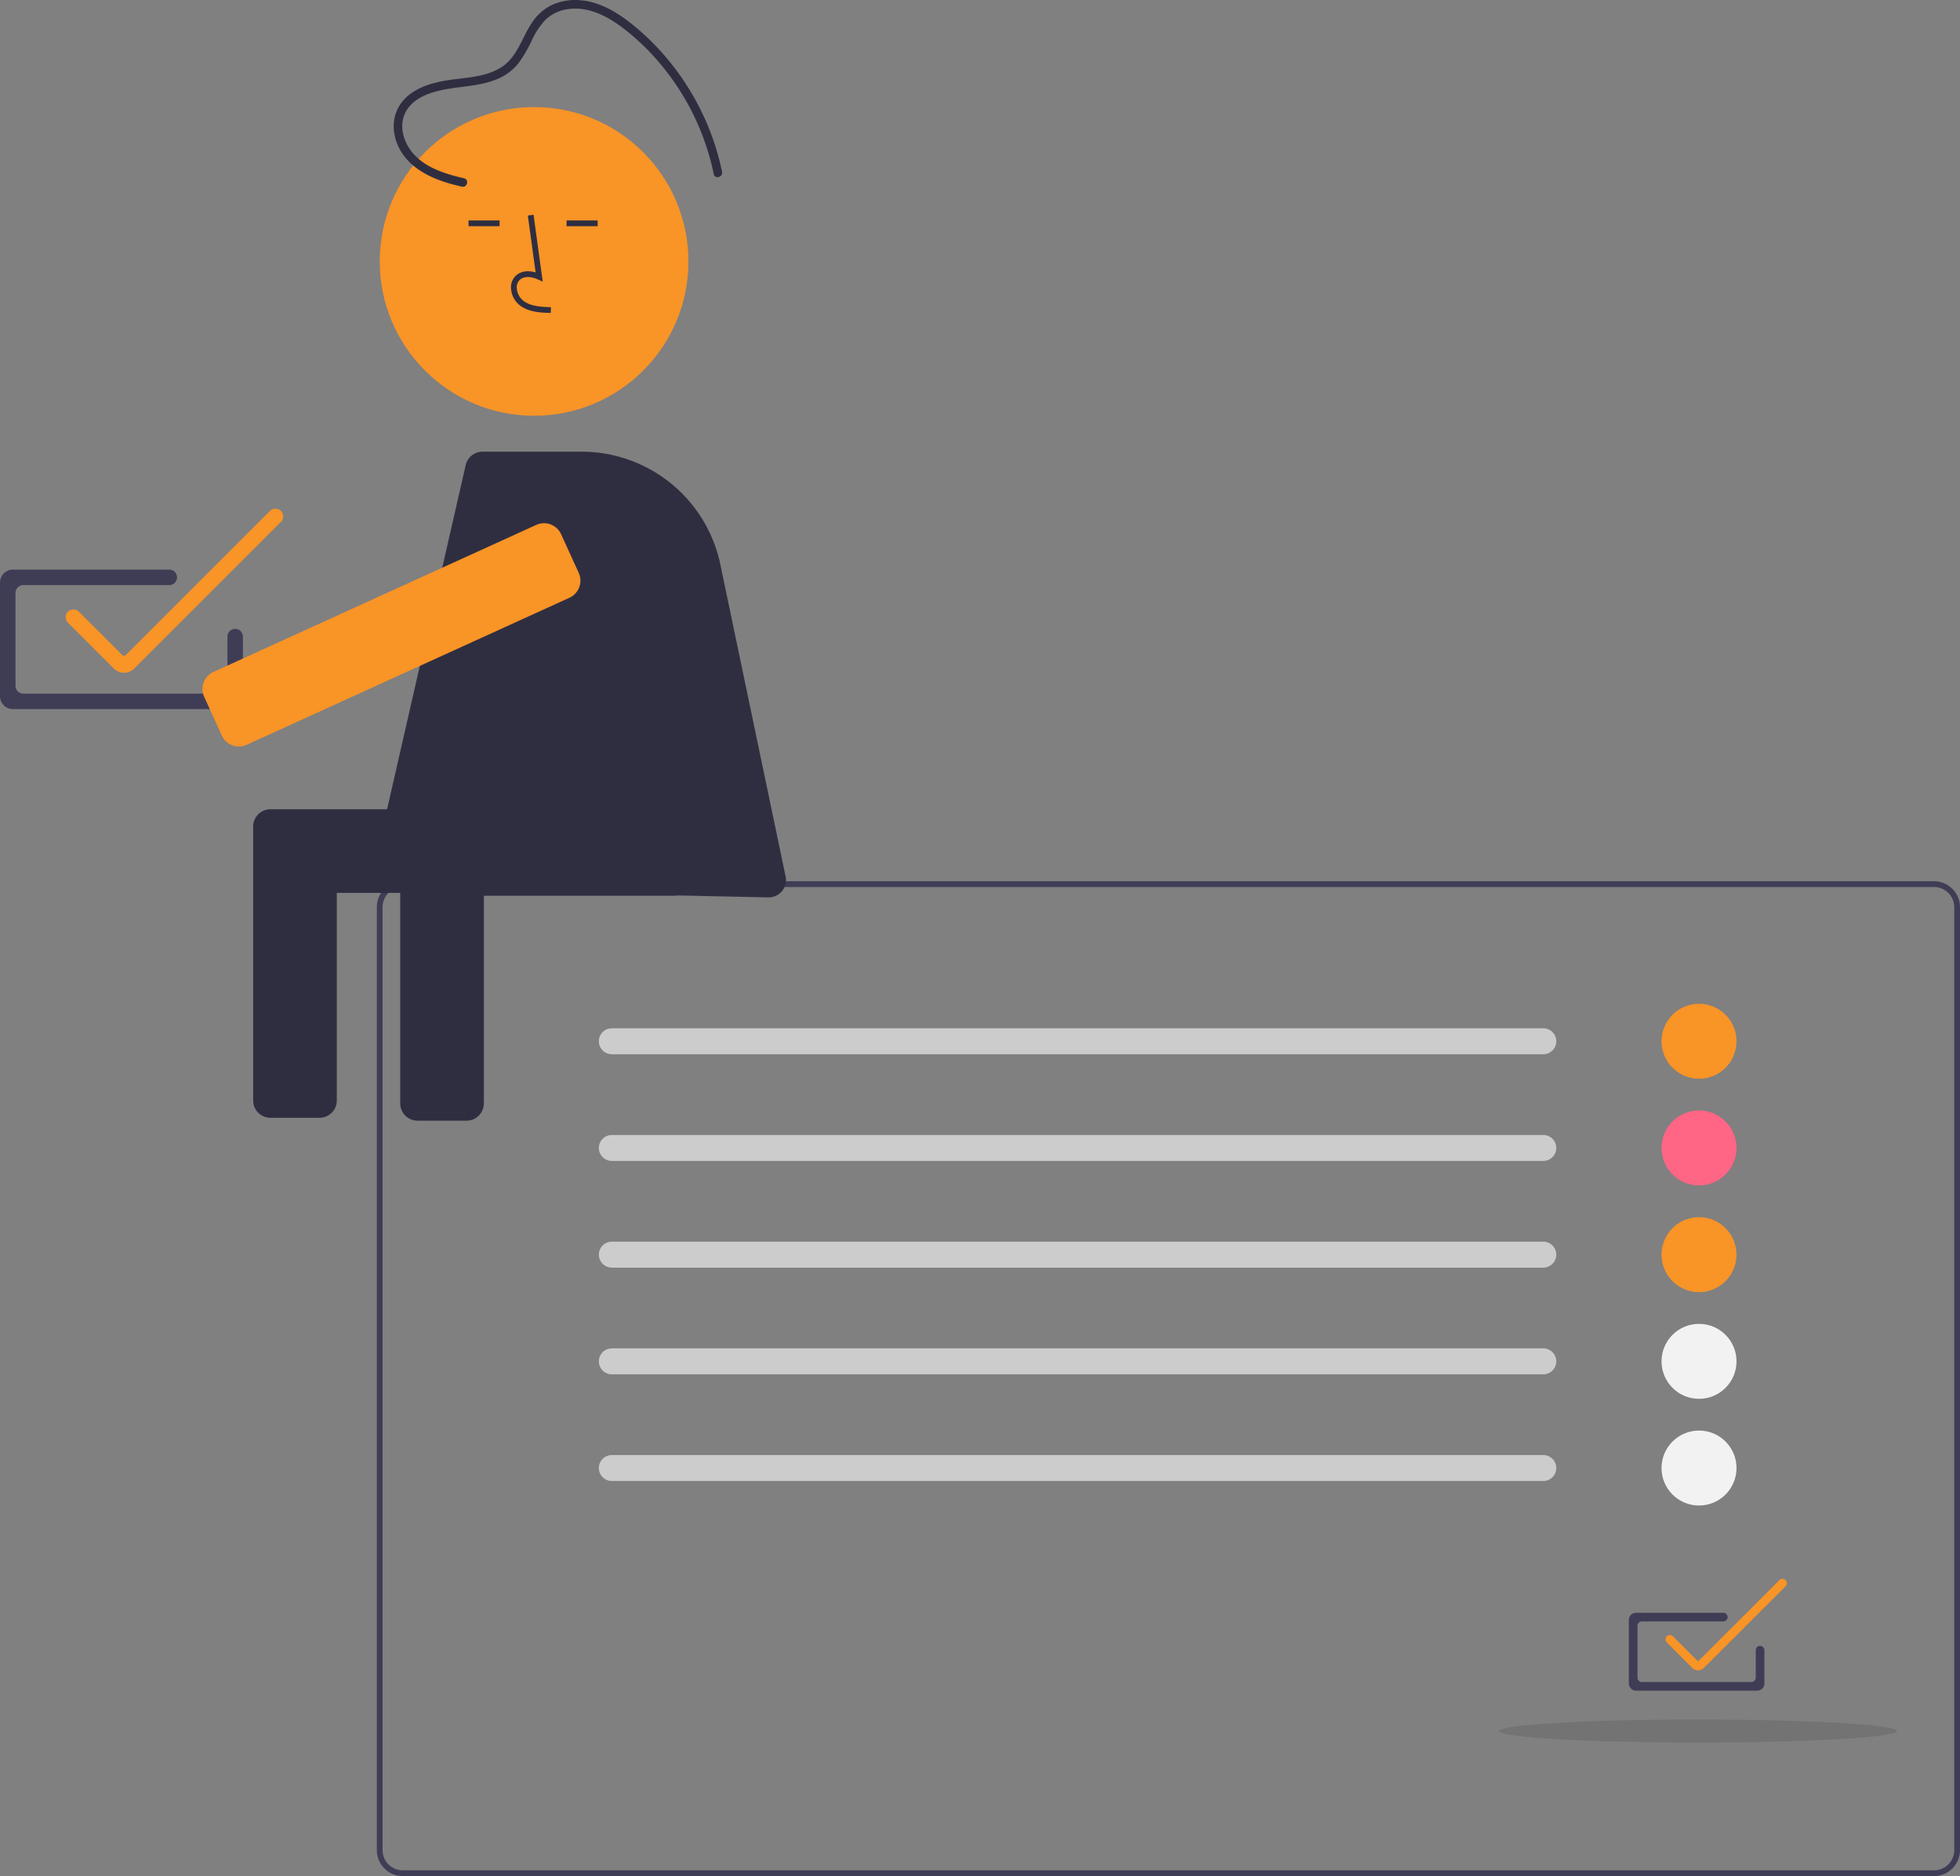 <svg id="aea0ab56-7c2a-4cc8-af5a-ac1cebf18173" data-name="Layer 1" xmlns="http://www.w3.org/2000/svg" width="679.666" height="650.599" viewBox="0 0 679.666 650.599"><rect x="0" y="0" width="679.666" height="650.599" fill="#808080" stroke="none"/><path d="M930.833,775.3h-531a9.01,9.01,0,0,1-9-9v-327a9.01,9.01,0,0,1,9-9h531a9.01,9.01,0,0,1,9,9v327A9.01,9.01,0,0,1,930.833,775.3Zm-531-343a7.008,7.008,0,0,0-7,7v327a7.008,7.008,0,0,0,7,7h531a7.008,7.008,0,0,0,7-7v-327a7.008,7.008,0,0,0-7-7Z" transform="translate(-260.167 -124.7)" fill="#3f3d56"/><path d="M869.5,711h-42a2.503,2.503,0,0,1-2.5-2.5v-22a2.503,2.503,0,0,1,2.5-2.5h30.25a1.5,1.5,0,0,1,0,3H829.5a1.502,1.502,0,0,0-1.5,1.5v18a1.502,1.502,0,0,0,1.5,1.5h38a1.502,1.502,0,0,0,1.5-1.5v-9.535a1.5,1.5,0,0,1,3,0V708.5A2.503,2.503,0,0,1,869.5,711Z" transform="translate(-260.167 -124.7)" fill="#3f3d56"/><path d="M795.333,490.3h-323a4.5,4.5,0,0,1,0-9h323a4.5,4.5,0,0,1,0,9Z" transform="translate(-260.167 -124.7)" fill="#ccc"/><path d="M795.333,527.3h-323a4.5,4.5,0,0,1,0-9h323a4.5,4.5,0,0,1,0,9Z" transform="translate(-260.167 -124.7)" fill="#ccc"/><path d="M795.333,564.3h-323a4.5,4.5,0,0,1,0-9h323a4.5,4.5,0,0,1,0,9Z" transform="translate(-260.167 -124.7)" fill="#ccc"/><path d="M795.333,601.3h-323a4.5,4.5,0,0,1,0-9h323a4.5,4.5,0,0,1,0,9Z" transform="translate(-260.167 -124.7)" fill="#ccc"/><path d="M795.333,638.3h-323a4.5,4.5,0,0,1,0-9h323a4.5,4.5,0,0,1,0,9Z" transform="translate(-260.167 -124.7)" fill="#ccc"/><circle cx="589.166" cy="361.099" r="13" fill="#f99426"/><circle cx="589.166" cy="398.099" r="13" fill="#ff6584"/><circle cx="589.166" cy="435.099" r="13" fill="#f99426"/><circle cx="589.166" cy="472.099" r="13" fill="#f2f2f2"/><circle cx="589.166" cy="509.099" r="13" fill="#f2f2f2"/><path d="M849,703.957a2.797,2.797,0,0,1-1.984-.82l-8.87-8.869a1.501,1.501,0,0,1,0-2.121,1.537,1.537,0,0,1,2.122,0l8.378,8.379a.51.51,0,0,0,.707,0l27.88-27.879a1.536,1.536,0,0,1,2.121,0,1.5,1.5,0,0,1-0,2.121l-28.369,28.369A2.798,2.798,0,0,1,849,703.957Z" transform="translate(-260.167 -124.7)" fill="#f99426"/><ellipse cx="588.833" cy="600.299" rx="69" ry="4" opacity="0.1" style="isolation:isolate"/><path d="M339.92,370.621H264.648a4.485,4.485,0,0,1-4.481-4.48V326.713a4.485,4.485,0,0,1,4.481-4.48h54.214a2.688,2.688,0,1,1,0,5.377H268.232a2.691,2.691,0,0,0-2.688,2.688v32.26a2.691,2.691,0,0,0,2.688,2.688h68.104a2.691,2.691,0,0,0,2.688-2.688V345.468a2.688,2.688,0,0,1,5.377,0v20.673A4.485,4.485,0,0,1,339.92,370.621Z" transform="translate(-260.167 -124.7)" fill="#3f3d56"/><path d="M303.18,357.999a5.012,5.012,0,0,1-3.556-1.47l-15.896-15.895a2.689,2.689,0,0,1,0-3.801,2.754,2.754,0,0,1,3.802,0l15.016,15.017a.914.914,0,0,0,1.266,0l49.966-49.965a2.753,2.753,0,0,1,3.801,0,2.688,2.688,0,0,1-.001,3.801l-50.843,50.843A5.015,5.015,0,0,1,303.18,357.999Z" transform="translate(-260.167 -124.7)" fill="#f99426"/><rect x="398.956" y="406.338" width="99" height="29" rx="4" transform="translate(636.744 716.976) rotate(-180)" fill="#2f2e41"/><path d="M491.956,405.338h-138a6,6,0,0,0-6,6v95a6,6,0,0,0,6,6h17a6,6,0,0,0,6-6v-72h22v73a6,6,0,0,0,6,6h17a6,6,0,0,0,6-6v-73h64a6,6,0,0,0,6-6v-17A6,6,0,0,0,491.956,405.338Z" transform="translate(-260.167 -124.7)" fill="#2f2e41"/><path d="M526.595,435.898l-131.152-2.761a6,6,0,0,1-5.723-7.335L421.652,286.002a6,6,0,0,1,5.849-4.664h34.341A49.155,49.155,0,0,1,509.956,320.43l22.638,108.241A6,6,0,0,1,526.595,435.898Z" transform="translate(-260.167 -124.7)" fill="#2f2e41"/><circle cx="185.208" cy="90.654" r="53.519" fill="#f99426"/><path d="M421.095,186.538c-6.247-1.473-12.991-3.456-17.446-8.374-3.793-4.187-5.572-10.648-2.211-15.612,3.069-4.532,9.123-6.195,14.218-7.045,5.922-.988,12.008-1.132,17.566-3.653a18.174,18.174,0,0,0,6.932-5.5,47.272,47.272,0,0,0,4.386-7.548,27.527,27.527,0,0,1,4.602-7.069,13.932,13.932,0,0,1,7.894-3.854c6.705-1.019,13.07,2.079,18.345,5.927a79.663,79.663,0,0,1,13.805,13.1,86.633,86.633,0,0,1,18.476,38.152c.39,1.89,3.282,1.09,2.893-.798a89.462,89.462,0,0,0-16.869-36.524A86.528,86.528,0,0,0,479.579,133.285c-5.436-4.379-11.713-8.196-18.863-8.557a19.437,19.437,0,0,0-9.589,1.904,17.446,17.446,0,0,0-6.682,6.223c-3.369,5.109-4.994,11.712-10.429,15.168-5.505,3.501-12.398,3.535-18.643,4.509-5.555.866-11.739,2.696-15.499,7.157-4.159,4.934-4.003,11.658-.896,17.1,3.452,6.047,9.866,9.346,16.306,11.314,1.654.505,3.33.931,5.013,1.328,1.878.443,2.679-2.449.798-2.893Z" transform="translate(-260.167 -124.7)" fill="#2f2e41"/><path d="M451.158,233.223c-3.307-.093-7.422-.208-10.59-2.522a8.132,8.132,0,0,1-3.2-6.073,5.471,5.471,0,0,1,1.86-4.492c1.655-1.399,4.072-1.729,6.678-.961L443.207,199.448l1.981-.271,3.173,23.19-1.655-.759c-1.919-.881-4.552-1.327-6.188.055a3.513,3.513,0,0,0-1.153,2.895,6.147,6.147,0,0,0,2.381,4.528c2.465,1.801,5.746,2.034,9.466,2.138Z" transform="translate(-260.167 -124.7)" fill="#2f2e41"/><rect x="162.469" y="76.449" width="10.771" height="2" fill="#2f2e41"/><rect x="196.469" y="76.449" width="10.771" height="2" fill="#2f2e41"/><path d="M343.005,383.572a6.508,6.508,0,0,1-5.925-3.805l-6.119-13.432a6.5,6.5,0,0,1,3.221-8.609l111.945-50.999a6.508,6.508,0,0,1,8.61,3.221l6.119,13.432a6.509,6.509,0,0,1-3.22,8.61l-111.945,50.998A6.468,6.468,0,0,1,343.005,383.572Z" transform="translate(-260.167 -124.7)" fill="#f99426"/></svg>